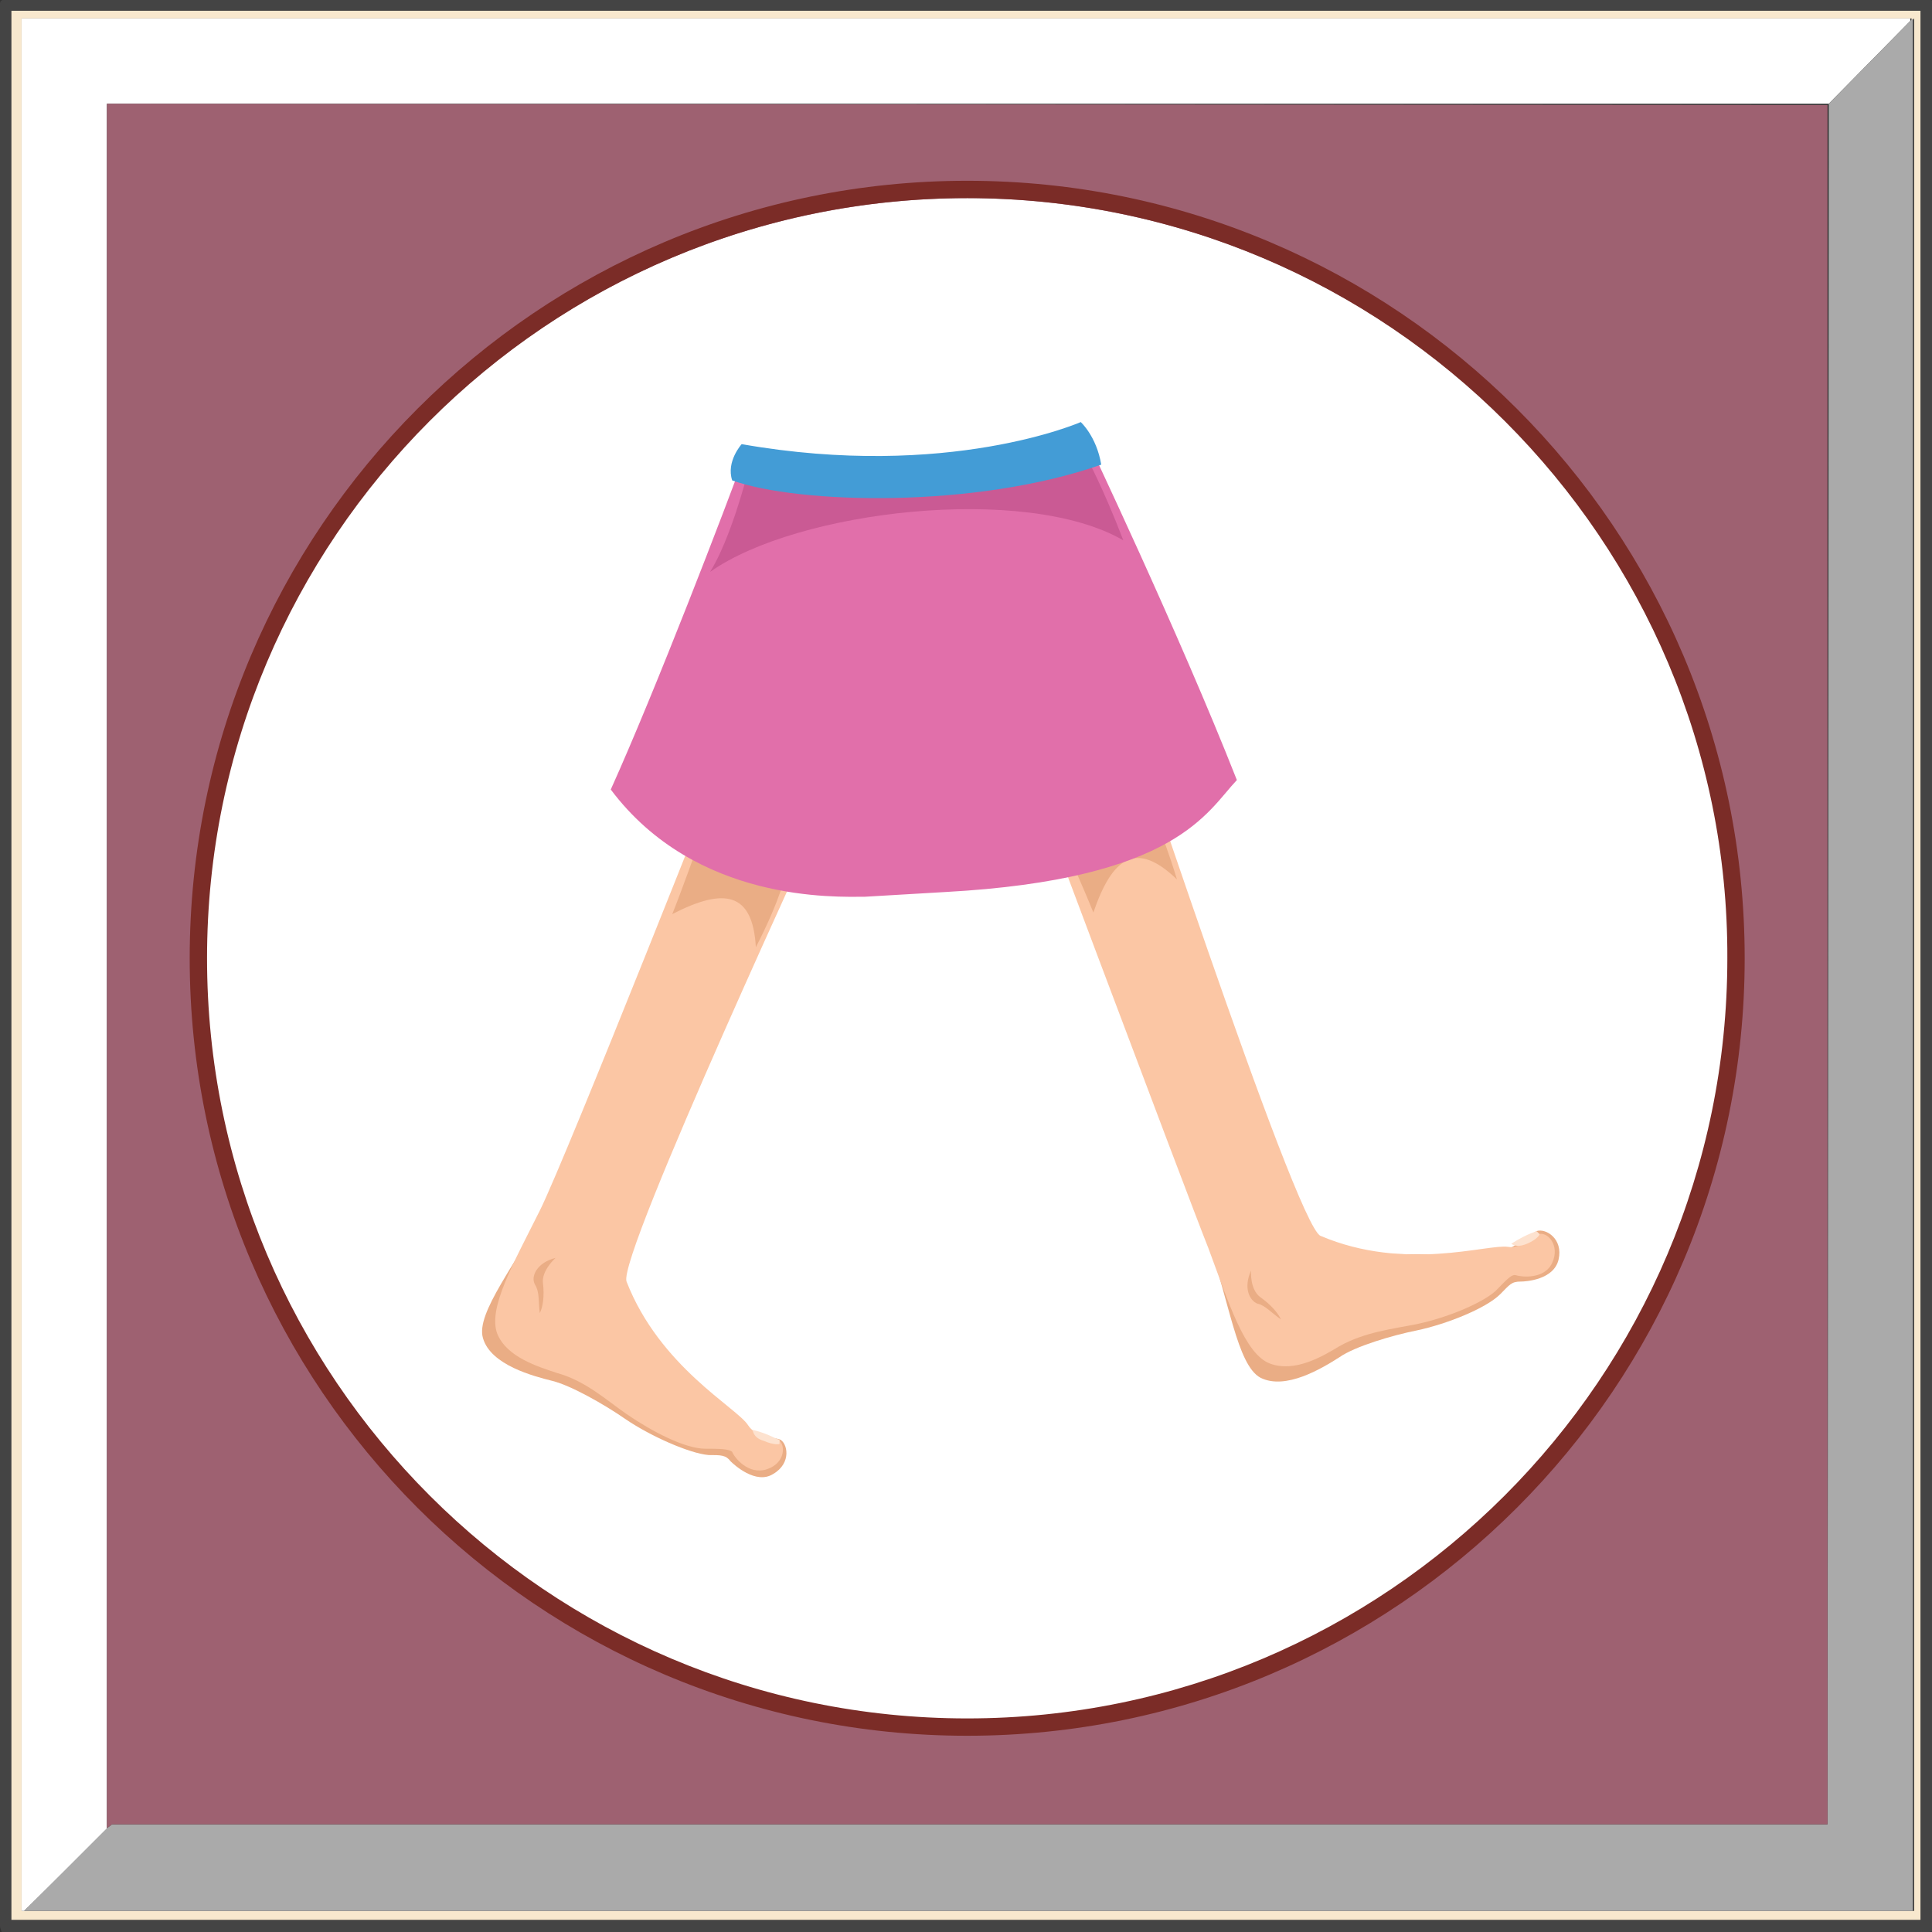 <?xml version="1.0" encoding="UTF-8" standalone="no"?>
<!-- Created with Inkscape (http://www.inkscape.org/) -->

<svg
   width="32.464mm"
   height="32.464mm"
   viewBox="0 0 32.464 32.464"
   version="1.1"
   id="svg2577"
   inkscape:version="1.2.2 (732a01da63, 2022-12-09)"
   sodipodi:docname="body_girl_sel.svg"
   xmlns:inkscape="http://www.inkscape.org/namespaces/inkscape"
   xmlns:sodipodi="http://sodipodi.sourceforge.net/DTD/sodipodi-0.dtd"
   xmlns="http://www.w3.org/2000/svg"
   xmlns:svg="http://www.w3.org/2000/svg">
  <rect x="0" y="0" width="32.464" height="32.464" fill="#333333" stroke="none"/>
  <sodipodi:namedview
     id="namedview2579"
     pagecolor="#ffffff"
     bordercolor="#000000"
     borderopacity="0.25"
     inkscape:showpageshadow="2"
     inkscape:pageopacity="0.0"
     inkscape:pagecheckerboard="0"
     inkscape:deskcolor="#d1d1d1"
     inkscape:document-units="mm"
     showgrid="false"
     inkscape:zoom="0.46769781"
     inkscape:cx="-888.39415"
     inkscape:cy="209.53701"
     inkscape:window-width="1366"
     inkscape:window-height="705"
     inkscape:window-x="-8"
     inkscape:window-y="-8"
     inkscape:window-maximized="1"
     inkscape:current-layer="layer1" />
  <defs
     id="defs2574" />
  <g
     inkscape:label="Στρώση 1"
     inkscape:groupmode="layer"
     id="layer1"
     transform="translate(-340.734,-93.517)">
    <g
       id="g136"
       transform="matrix(0.214,0,0,0.214,341.097,109.791)">
	<g
   id="g134">
		<g
   id="use132">
			<g
   id="Symbol_4_0_Layer0_0_FILL_00000091017035848212406670000014345063686291619502_">
				<path
   id="path2_00000072993743194985466790000010583979596603331516_"
   class="st0"
   d="m 150,-76 c -0.1,-0.1 -0.2,-0.1 -0.4,-0.1 H -1.3 c -0.1,0 -0.3,0.1 -0.3,0.1 -0.1,0.1 -0.1,0.2 -0.1,0.4 V 75.2 c 0,0.1 0.1,0.3 0.1,0.4 0.1,0.1 0.2,0.1 0.3,0.1 h 150.9 c 0.1,0 0.3,-0.1 0.4,-0.1 0.1,-0.1 0.1,-0.2 0.1,-0.4 V -75.7 c 0,-0.1 0,-0.2 -0.1,-0.3 M -0.8,-75.2 H 149.1 V 74.7 H -0.8 Z"
   style="fill:#444444" />

				<path
   id="path4_00000055699972803546447230000012722936884186736830_"
   class="st1"
   d="M 149.1,-75.2 H -0.8 V 74.7 H 149.1 V -75.2 m -0.7,0.6 v 0.2 l 0.2,-0.2 V 74 H 0.2 0 V -74.6 Z"
   style="fill:#f8e8ce" />

				<path
   id="path6_00000061450129643549349280000006611041753507255483_"
   class="st2"
   d="m 141.9,-67.9 6.4,-6.5 v -0.2 H 0 V 74 H 0.2 L 6.7,67.6 V -67.9 Z"
   style="fill:#ffffff" />

				<path
   id="path8_00000058561351830711363160000013209939200969587359_"
   class="st3"
   d="m 141.9,-67.9 v 0 L 141.8,67.2 H 7.1 L 6.7,67.5 0.2,74 H 148.5 V -74.6 l -0.2,0.2 z"
   style="fill:#aaaaaa" />

				<path
   id="path10_00000154397802831285786620000012698042020909465476_"
   class="st7"
   d="m 141.8,-67.8 v 0 L 6.7,-67.9 V 67.5 l 0.4,-0.3 h 134.7 z"
   style="fill:#9e6171" />

			</g>

		</g>

	</g>

</g>
    <g
       id="g2413"
       transform="matrix(0.265,0,0,0.265,146.576,93.189)">
	<circle
   class="st2"
   cx="794"
   cy="62.1"
   r="48.3"
   id="circle2371"
   style="fill:#ffffff" />

	<g
   id="g2411">
		<path
   class="st16"
   d="m 794,111.3 c -27.2,0 -49.3,-22.1 -49.3,-49.3 0,-27.2 22.1,-49.3 49.3,-49.3 27.2,0 49.3,22.1 49.3,49.3 0,27.2 -22.1,49.3 -49.3,49.3 z m 0,-97.5 c -26.6,0 -48.2,21.6 -48.2,48.2 0,26.6 21.6,48.2 48.2,48.2 26.6,0 48.2,-21.6 48.2,-48.2 C 842.3,35.5 820.6,13.8 794,13.8 Z"
   id="path2373"
   style="fill:#7b2c27" />

		<g
   id="g2409">
			<g
   id="g2407">
				<g
   id="g2385">
					<path
   class="st24"
   d="m 779.1,48 c 0,0 -10.2,26.5 -11.9,29.9 -1.7,3.4 -4.4,6.6 -3.9,8.2 0.5,1.7 3.2,2.4 4.4,2.7 1.2,0.3 3.3,1.5 4.6,2.4 1.6,1.1 4.1,2.2 5.3,2.3 0.8,0 1.1,0 1.4,0.4 0.2,0.2 1.6,1.5 2.7,0.8 1.2,-0.7 0.9,-2 0.4,-2.2 -0.9,-0.2 -2.4,-0.4 -2.8,-0.9 -0.4,-0.5 -6.7,-6.6 -7.5,-8.9 -0.6,-1.6 13,-30.6 13.7,-32 C 783.8,50 779.1,48 779.1,48 Z"
   id="path2375"
   style="fill:#eaad85" />

					<path
   class="st21"
   d="m 779.1,48 c 0,0 -10.5,26.6 -12.2,30 -1.7,3.4 -3.3,6.2 -2.7,7.8 0.6,1.5 2.6,2.1 3.8,2.5 1.8,0.5 3.1,1.7 4.4,2.6 1.6,1.1 3.7,2.2 5,2.2 0.8,0 1.5,0 1.7,0.2 0.1,0.3 1,1.5 2.2,1.1 1.2,-0.4 1.2,-1.6 0.7,-1.9 -0.9,-0.2 -1.5,-0.3 -1.9,-0.9 -0.7,-1.1 -5.6,-3.7 -7.7,-9.1 -0.6,-1.6 12.7,-30.2 13.3,-31.6 -1.4,-0.7 -6.6,-2.9 -6.6,-2.9 z"
   id="path2377"
   style="fill:#fbc6a4" />

					<path
   class="st44"
   d="m 780.4,91.9 c 0,0 0,0.5 0.7,0.7 0.7,0.3 1,0.2 1,0.2 v -0.3 c -0.1,0.1 -0.5,-0.3 -1.7,-0.6 z"
   id="path2379"
   style="fill:#fde2cf" />

					<path
   class="st24"
   d="m 767.9,81 c 0,0 -0.9,0.8 -0.8,1.6 0.1,0.8 0,1.5 -0.2,1.9 -0.1,-0.7 0,-1.3 -0.3,-1.8 -0.3,-0.5 0.1,-1.4 1.3,-1.7 z"
   id="path2381"
   style="fill:#eaad85" />

					<path
   class="st24"
   d="m 776.9,54.9 c 0,0 -1,2.8 -1.6,4.3 3.3,-1.7 5.1,-1.4 5.3,2.1 1.6,-3.1 1.9,-4.7 1.9,-4.7 z"
   id="path2383"
   style="fill:#eaad85" />

				</g>

				<g
   id="g2397">
					<path
   class="st24"
   d="m 796.2,45.7 c 0,0 11.8,30.9 13.1,34.4 1.3,3.5 1.8,7.7 3.3,8.5 1.6,0.8 3.9,-0.6 5,-1.3 1,-0.7 3.4,-1.4 4.9,-1.7 1.9,-0.4 4.4,-1.4 5.3,-2.3 0.6,-0.6 0.7,-0.8 1.3,-0.8 0.3,0 2.1,-0.1 2.4,-1.4 0.3,-1.3 -0.8,-2 -1.4,-1.8 -0.8,0.5 -1.9,1.4 -2.6,1.4 -0.6,0 -9.4,0.4 -11.6,-0.6 -1.6,-0.7 -12.9,-35.8 -13.5,-37.2 -1.6,0.7 -6.2,2.8 -6.2,2.8 z"
   id="path2387"
   style="fill:#eaad85" />

					<path
   class="st21"
   d="m 796.2,45.7 c 0,0 11.7,31.2 13.1,34.7 1.3,3.5 2.3,6.7 3.9,7.3 1.6,0.6 3.4,-0.5 4.4,-1.1 1.6,-0.9 3.4,-1.1 4.9,-1.4 1.9,-0.4 4.1,-1.3 5,-2.1 0.6,-0.6 1,-1.1 1.3,-1 0.3,0.1 1.8,0.3 2.3,-0.8 0.5,-1.1 -0.3,-2 -0.9,-1.8 -0.8,0.5 -1.3,0.9 -1.9,0.8 -1.3,-0.2 -6.5,1.6 -11.9,-0.7 -1.6,-0.7 -12.9,-35.2 -13.5,-36.7 -1.6,0.5 -6.7,2.8 -6.7,2.8 z"
   id="path2389"
   style="fill:#fbc6a4" />

					<path
   class="st44"
   d="m 828.5,80.1 c 0,0 0.3,0.3 1,0 0.7,-0.3 0.8,-0.6 0.8,-0.6 l -0.2,-0.2 c 0.1,0 -0.5,0.1 -1.6,0.8 z"
   id="path2391"
   style="fill:#fde2cf" />

					<path
   class="st24"
   d="m 812,81.8 c 0,0 -0.1,1.2 0.6,1.7 0.7,0.5 1.1,1 1.3,1.4 -0.6,-0.4 -1,-0.9 -1.5,-1 -0.5,-0.2 -0.9,-1 -0.4,-2.1 z"
   id="path2393"
   style="fill:#eaad85" />

					<path
   class="st24"
   d="m 800.2,54.9 c 0,0 1.2,2.7 1.8,4.2 1.2,-3.5 2.7,-4.6 5.3,-2.1 -1,-3.3 -1.8,-4.7 -1.8,-4.7 z"
   id="path2395"
   style="fill:#eaad85" />

				</g>

				<g
   id="g2405">
					<path
   class="st58"
   d="m 792.6,57.8 c 14.7,-0.8 16.6,-5.1 18.5,-7.1 -3.7,-9.4 -9.6,-21.8 -9.6,-21.8 0,0 -11,3.6 -21.5,0.9 -1.3,3.6 -5.8,15.3 -8.6,21.5 5.4,7.2 14.3,6.8 16.1,6.8"
   id="path2399"
   style="fill:#e16faa" />

					<path
   class="st59"
   d="m 780,31.5 c 0,0 -1,3.9 -2.3,6 5.5,-3.9 20,-5.6 26.2,-2 -1.3,-3.4 -2.4,-5.4 -2.4,-5.4 z"
   id="path2401"
   style="fill:#ca5a94" />

					<path
   class="st47"
   d="m 779.7,29.4 c 0,0 -1,1.1 -0.6,2.3 4.2,1.5 15.4,1.8 23.4,-1 -0.3,-1.8 -1.3,-2.7 -1.3,-2.7 0,0 -8.4,3.7 -21.5,1.4 z"
   id="path2403"
   style="fill:#439cd6" />

				</g>

			</g>

		</g>

	</g>

</g>
  </g>
</svg>
